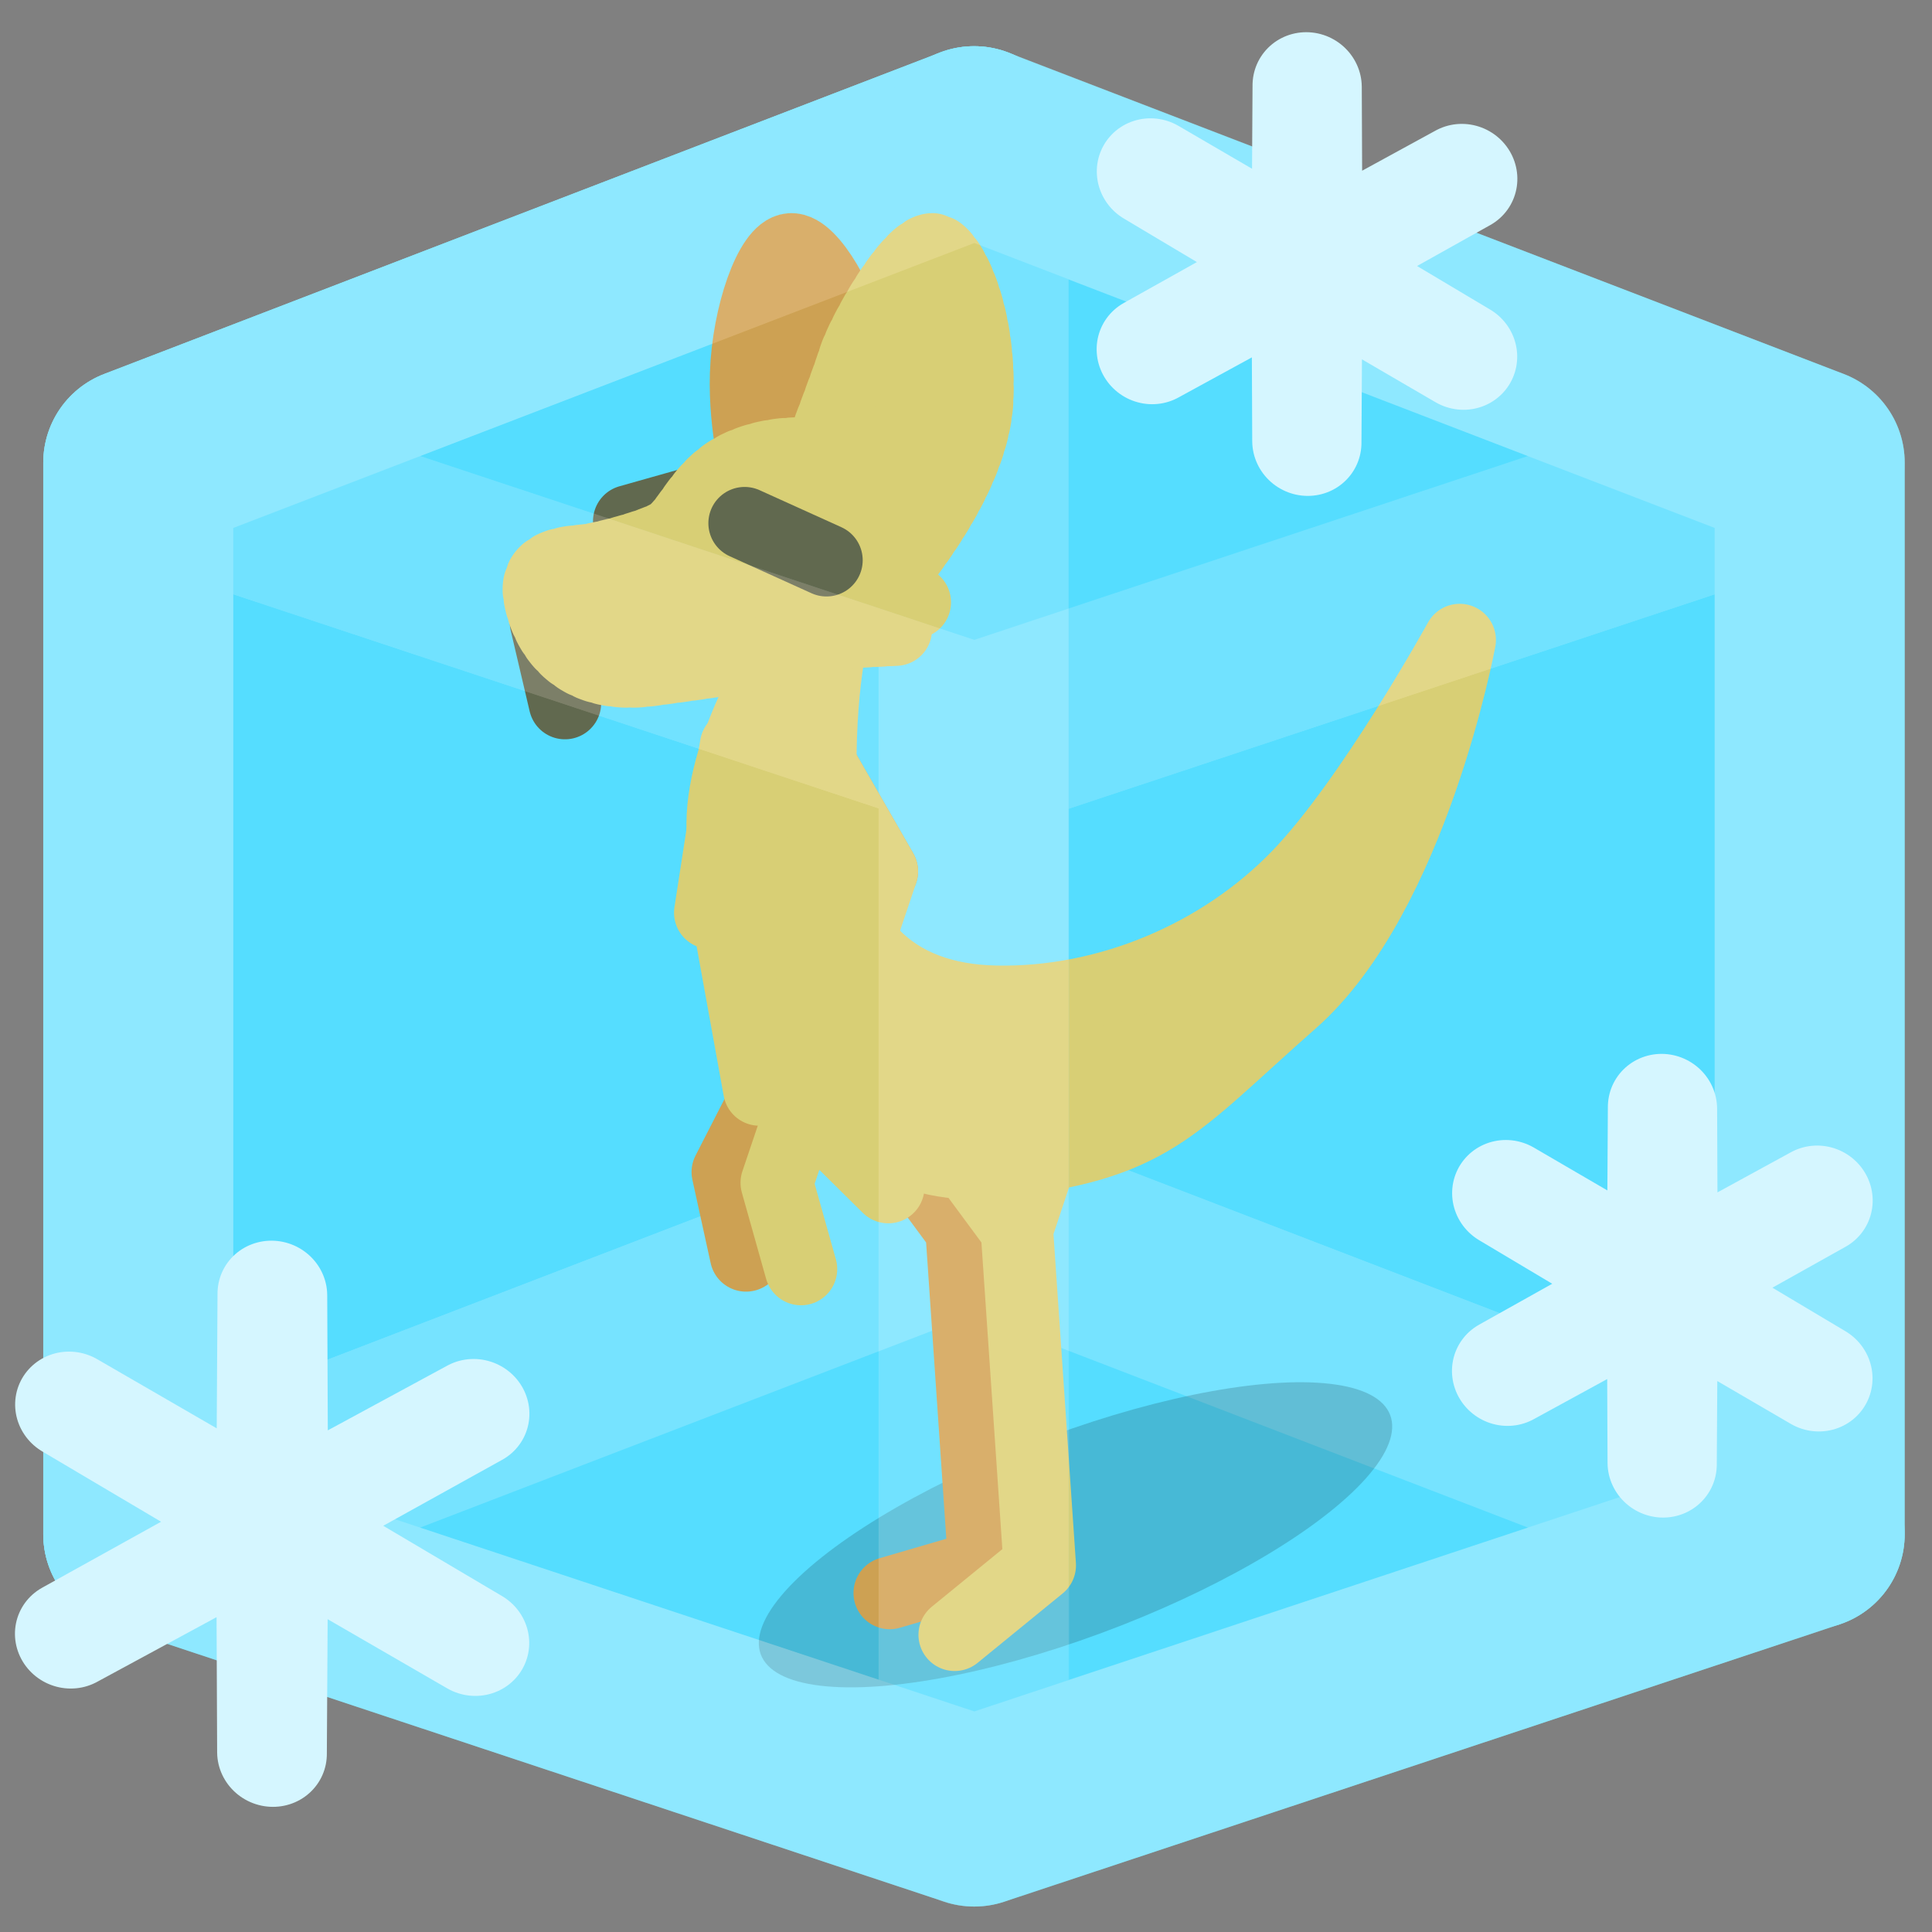 <?xml version="1.0" encoding="UTF-8" standalone="no"?>
<!-- Created with Inkscape (http://www.inkscape.org/) -->

<svg
   version="1.1"
   id="svg824"
   width="1706.667"
   height="1706.667"
   viewBox="0 0 1706.667 1706.667"
   sodipodi:docname="ying_on_ice.svg"
   inkscape:version="1.1 (c68e22c387, 2021-05-23)"
   inkscape:export-filename="D:\Pictures\yingmotes\ying_smol.png"
   inkscape:export-xdpi="72"
   inkscape:export-ydpi="72"
   xmlns:inkscape="http://www.inkscape.org/namespaces/inkscape"
   xmlns:sodipodi="http://sodipodi.sourceforge.net/DTD/sodipodi-0.dtd"
   xmlns="http://www.w3.org/2000/svg"
   xmlns:svg="http://www.w3.org/2000/svg">
  <rect x="0" y="0" width="1706.667" height="1706.667" fill="#808080" stroke="none"/>
  <defs
     id="defs828" />
  <sodipodi:namedview
     id="namedview826"
     pagecolor="#ffffff"
     bordercolor="#666666"
     borderopacity="1.0"
     inkscape:pageshadow="2"
     inkscape:pageopacity="0.0"
     inkscape:pagecheckerboard="0"
     showgrid="false"
     inkscape:zoom="0.35203928"
     inkscape:cx="701.62625"
     inkscape:cy="995.62753"
     inkscape:window-width="1920"
     inkscape:window-height="1001"
     inkscape:window-x="-9"
     inkscape:window-y="-9"
     inkscape:window-maximized="1"
     inkscape:current-layer="layer1" />
  <g
     id="layer1"
     inkscape:label="Ying"
     style="display:inline"
     inkscape:groupmode="layer">
    <g
       id="g2700"
       style="display:inline;fill:#55ddff;stroke:#80e5ff"
       transform="matrix(1,0,0,-1,0,1724.993)">
      <path
         id="path2692"
         style="fill:#55ddff;fill-opacity:1;stroke:#80e5ff;stroke-width:167.86;stroke-linecap:round;stroke-linejoin:round;paint-order:fill markers stroke;stop-color:#000000"
         d="M 122.145,369.736 860.699,653.701 V 1600.25 L 122.145,1316.285 Z"
         sodipodi:nodetypes="ccccc" />
      <path
         id="path2694"
         style="fill:#55ddff;fill-opacity:1;stroke:#80e5ff;stroke-width:167.86;stroke-linecap:round;stroke-linejoin:round;paint-order:fill markers stroke;stop-color:#000000"
         d="M 122.145,369.736 860.699,653.701 V 1600.25 L 122.145,1316.285 Z"
         sodipodi:nodetypes="ccccc"
         inkscape:transform-center-x="374.95815"
         inkscape:transform-center-y="-94.654978" />
      <path
         id="path2696"
         style="fill:#55ddff;fill-opacity:1;stroke:#80e5ff;stroke-width:167.86;stroke-linecap:round;stroke-linejoin:round;paint-order:fill markers stroke;stop-color:#000000"
         d="M 1598.616,369.736 860.062,653.701 v 946.55 l 738.554,-283.965 z"
         sodipodi:nodetypes="ccccc"
         inkscape:transform-center-x="-374.95815"
         inkscape:transform-center-y="-94.654978" />
      <path
         style="fill:#55ddff;fill-opacity:1;stroke:#80e5ff;stroke-width:167.86;stroke-linecap:round;stroke-linejoin:round;paint-order:fill markers stroke;stop-color:#000000"
         d="M 122.145,369.736 860.699,124.746 1598.616,369.736 860.699,653.701 122.145,369.736"
         id="path2698" />
    </g>
    <ellipse
       style="opacity:0.21;fill:#000000;fill-opacity:1;stroke:none;stroke-width:160.434;stroke-linecap:round;stroke-linejoin:round;paint-order:fill markers stroke;stop-color:#000000"
       id="path4664"
       cx="1610.053"
       cy="-590.612"
       rx="89.851"
       ry="297.316"
       transform="matrix(0.246,0.969,-0.938,0.346,0,0)" />
    <g
       id="g2632"
       transform="translate(22.336,-63.188)"
       style="display:inline">
      <path
         style="fill:none;fill-opacity:1;stroke:#f19020;stroke-width:64;stroke-linecap:round;stroke-linejoin:round;stroke-opacity:1;paint-order:fill markers stroke;stop-color:#000000"
         d="m 763.608,1470.389 83.675,-24.411 -20.232,-296.73 -103.067,-139.527 149.129,1.085 -46.062,138.443"
         id="path1090"
         sodipodi:nodetypes="cccccc" />
      <path
         style="display:inline;fill:none;fill-opacity:1;stroke:#f19020;stroke-width:64;stroke-linecap:round;stroke-linejoin:round;stroke-opacity:1;paint-order:fill markers stroke;stop-color:#000000"
         d="M 636.704,1172.182 620.561,1098.548 756.647,832.943 681.148,701.517"
         id="path14378-2"
         sodipodi:nodetypes="cccc"
         inkscape:transform-center-x="96.345714"
         inkscape:transform-center-y="167.46078" />
      <path
         style="fill:#ffcb4c;fill-opacity:1;stroke:#ffcb4c;stroke-width:64;stroke-linecap:round;stroke-linejoin:round;stroke-opacity:1;paint-order:fill markers stroke;stop-color:#000000"
         d="m 666.447,644.629 c 0,0 -56.848,89.027 -49.823,159.624 8.04,139.825 98.515,299.91 238.652,285.471 140.137,-14.44 156.691,-48.061 263.359,-141.937 106.668,-93.876 148.48,-319.211 148.48,-319.211 0,0 -78.21,141.975 -142.865,208.791 -68.321,70.605 -168.484,112.846 -267.288,110.735 -90.531,-1.934 -147.246,-54.11 -153.423,-165.225 -5.689,-102.33 9.867,-160.723 9.867,-160.723"
         id="path2053"
         sodipodi:nodetypes="cczzcsssc" />
      <path
         style="fill:none;fill-opacity:1;stroke:#ffcb4c;stroke-width:64;stroke-linecap:round;stroke-linejoin:round;stroke-opacity:1;paint-order:fill markers stroke;stop-color:#000000"
         d="m 821.002,1507.316 75.153,-61.338 -20.232,-296.73 -103.067,-139.527 149.129,1.085 -46.062,138.443"
         id="path10187"
         sodipodi:nodetypes="cccccc" />
      <path
         style="fill:none;fill-opacity:1;stroke:#ffcb4c;stroke-width:64;stroke-linecap:round;stroke-linejoin:round;stroke-opacity:1;paint-order:fill markers stroke;stop-color:#000000"
         d="M 685.237,1184.231 663.807,1108.026 756.647,832.943 681.148,701.517"
         id="path14378"
         sodipodi:nodetypes="cccc"
         inkscape:transform-center-x="113.23348"
         inkscape:transform-center-y="155.95177" />
      <g
         id="g31027"
         inkscape:label="head"
         transform="matrix(0.764,0,0,0.764,354.544,204.592)"
         style="display:inline;stroke-width:1.31">
        <path
           style="display:inline;fill:none;stroke:#65471b;stroke-width:83.811;stroke-linecap:round;stroke-linejoin:round;stroke-opacity:1;paint-order:fill markers stroke;stop-color:#000000"
           d="m 334.216,389.296 -99.966,28.239"
           id="path1517-8"
           sodipodi:nodetypes="cc" />
        <path
           style="fill:none;stroke:#65471b;stroke-width:83.811;stroke-linecap:round;stroke-linejoin:round;stroke-opacity:1;paint-order:fill markers stroke;stop-color:#000000"
           d="m 137.991,534.299 21.93,93.524"
           id="path1858"
           sodipodi:nodetypes="cc" />
        <path
           style="fill:#f19020;fill-opacity:1;stroke:#f19020;stroke-width:83.811;stroke-linecap:round;stroke-miterlimit:4;stroke-dasharray:none;stroke-dashoffset:0;stroke-opacity:1;paint-order:fill markers stroke;stop-color:#000000"
           d="m 383.618,368.369 c 0,0 -16.264,-58.369 -14.222,-120.846 2.246,-68.731 28.445,-142.749 51.65,-144.26 23.205,-1.511 60.632,65.71 70.363,113.293 9.731,47.583 -1.497,152.568 -1.497,152.568 z"
           id="path1640"
           inkscape:label="left ear"
           sodipodi:nodetypes="cssscc" />
        <path
           style="display:none;fill:#123456;fill-opacity:1;stroke:#123456;stroke-width:83.811;stroke-linecap:round;stroke-linejoin:round;stroke-opacity:1;paint-order:fill markers stroke;stop-color:#000000"
           d="m 613.568,322.407 56.812,427.509 -58.232,-69.594 -34.087,61.073 -48.29,-96.58 -34.087,46.87 -4.261,-288.32 z"
           id="path30938"
           inkscape:label="mane" />
        <path
           id="path1148"
           style="display:inline;fill:#ffcb4c;stroke:#ffcb4c;stroke-width:83.811;stroke-linecap:round;stroke-linejoin:round;stroke-miterlimit:4;stroke-dasharray:8.381, 8.381;stroke-dashoffset:0;stroke-opacity:1;paint-order:fill markers stroke;stop-color:#000000"
           inkscape:label="head"
           d="m 539.601,477.494 c 0,0 -0.037,-3.702 -0.323,-9.722 -0.143,-3.01 -0.348,-6.599 -0.642,-10.595 -0.294,-3.996 -0.678,-8.399 -1.177,-13.036 -0.499,-4.636 -1.115,-9.506 -1.873,-14.437 -0.758,-4.931 -1.658,-9.922 -2.727,-14.801 -0.535,-2.44 -1.112,-4.851 -1.734,-7.213 -0.623,-2.362 -1.291,-4.674 -2.008,-6.915 -0.717,-2.241 -1.483,-4.41 -2.301,-6.487 -0.818,-2.077 -1.689,-4.061 -2.616,-5.93 -0.926,-1.869 -2.012,-3.69 -3.234,-5.46 -1.222,-1.77 -2.581,-3.491 -4.051,-5.16 -1.471,-1.669 -3.054,-3.287 -4.726,-4.853 -1.672,-1.566 -3.433,-3.079 -5.26,-4.538 -1.827,-1.459 -3.718,-2.865 -5.652,-4.216 -1.934,-1.351 -3.909,-2.647 -5.903,-3.887 -3.987,-2.48 -8.048,-4.737 -11.992,-6.76 -3.944,-2.023 -7.773,-3.811 -11.297,-5.357 -3.524,-1.546 -6.744,-2.848 -9.471,-3.898 -5.453,-2.099 -8.935,-3.188 -8.935,-3.188 -36.22,-5.469 -78.716,2.384 -105.992,20.53 -34.334,22.841 -46.41,60.423 -67.37,72.508 -20.959,12.085 -76.352,26.434 -95.065,28.7 -18.714,2.266 -62.129,2.266 -54.644,42.296 7.485,40.03 38.176,96.677 128.001,84.592 89.826,-12.085 106.294,-15.106 181.897,-30.212 7.763,-1.551 18.257,-6.267 29.438,-12.639 l 72.511,-3.909 -31.506,-25.744 c 1.817,-1.656 3.594,-3.325 5.3,-5.007 l 48.169,-0.812 -28.778,-23.833 c 1.18,-2.242 2.197,-4.454 2.925,-6.605 0.357,-1.054 0.689,-2.267 1.033,-3.413 z" />
        <path
           style="display:none;fill:#123456;fill-opacity:1;stroke:#123456;stroke-width:83.811;stroke-linecap:round;stroke-linejoin:round;stroke-opacity:1;paint-order:fill markers stroke;stop-color:#000000"
           d="m 326.762,347.09 c -38.926,-28.121 -95.275,-32.286 -164.485,-18.767 53.193,-54.199 122.017,-91.203 213.057,-103.769 -8.5,-22.368 -50.666,-20.688 -83.898,-25.39 71.85,-34.616 149.122,-28.562 228.512,-6.624 11.487,33.486 35.339,66.971 -33.118,100.457 -56.188,-3.203 -111.36,1.205 -160.069,54.092 z"
           id="path30246"
           sodipodi:nodetypes="ccccccc"
           inkscape:label="top hair" />
        <path
           id="path13483"
           style="display:inline;fill:#ffcb4c;stroke:#ffcb4c;stroke-width:83.811;stroke-linecap:round;stroke-linejoin:round;stroke-miterlimit:4;stroke-dasharray:8.381, 8.381;stroke-dashoffset:0;stroke-opacity:1;paint-order:fill markers stroke;stop-color:#000000"
           inkscape:label="right ear"
           d="m 584.978,103.263 c -26.948,0 -81.298,97.452 -90.575,126.889 -8.259,26.209 -33.54,92.191 -40.723,110.889 0,0 3.481,1.088 8.935,3.188 2.727,1.05 5.946,2.352 9.471,3.898 3.524,1.546 7.353,3.335 11.297,5.357 3.944,2.023 8.005,4.279 11.992,6.76 1.994,1.24 3.969,2.536 5.903,3.887 1.934,1.351 3.825,2.757 5.652,4.216 1.826,1.459 3.588,2.973 5.26,4.538 1.672,1.566 3.255,3.184 4.726,4.853 1.471,1.669 2.829,3.39 4.051,5.16 1.222,1.77 2.308,3.591 3.234,5.46 0.926,1.869 1.797,3.853 2.616,5.93 0.818,2.077 1.584,4.246 2.301,6.487 0.717,2.241 1.385,4.553 2.008,6.915 0.623,2.362 1.2,4.774 1.734,7.213 1.069,4.879 1.969,9.871 2.727,14.801 0.758,4.931 1.373,9.8 1.873,14.437 0.499,4.636 0.883,9.039 1.177,13.036 0.294,3.996 0.499,7.586 0.642,10.595 0.286,6.02 0.323,9.722 0.323,9.722 32.84,-40.207 94.019,-124.865 97.026,-201.27 4.117,-104.607 -34.174,-172.961 -51.649,-172.961 z" />
        <path
           style="fill:none;stroke:#65471b;stroke-width:83.811;stroke-linecap:round;stroke-linejoin:round;stroke-opacity:1;paint-order:fill markers stroke;stop-color:#000000"
           d="M 462.286,462.677 367.651,419.842"
           id="path1517" />
      </g>
      <path
         style="display:none;fill:#234567;fill-opacity:1;stroke:#234567;stroke-width:64;stroke-linecap:round;stroke-linejoin:round;stroke-opacity:1;paint-order:fill markers stroke;stop-color:#000000"
         d="m 1240.706,716.734 c -24.745,-12.097 -45.667,-31.122 -49.25,-81.581 47.094,-40.5 71.854,-93.32 93.473,-147.873 24.972,48.745 39.321,101.035 27.139,162.178 -8.912,30.899 -26.685,56.75 -71.362,67.276 z"
         id="path31499"
         sodipodi:nodetypes="ccccc"
         inkscape:label="tail tuft" />
      <path
         style="fill:#ffcb4c;fill-opacity:1;stroke:#ffcb4c;stroke-width:64;stroke-linecap:round;stroke-linejoin:round;stroke-opacity:1;paint-order:fill markers stroke;stop-color:#000000"
         d="m 627.856,721.933 -22.776,147.502 18.438,-27.114"
         id="path964"
         sodipodi:nodetypes="ccc"
         inkscape:label="path964" />
      <path
         style="fill:#ffcb4c;fill-opacity:1;stroke:#ffcb4c;stroke-width:64;stroke-linecap:round;stroke-linejoin:round;stroke-opacity:1;paint-order:fill markers stroke;stop-color:#000000"
         d="m 623.518,887.873 24.945,137.741 23.861,-18.438"
         id="path5564"
         sodipodi:nodetypes="ccc" />
      <path
         style="fill:#ffcb4c;fill-opacity:1;stroke:#ffcb4c;stroke-width:64;stroke-linecap:round;stroke-linejoin:round;stroke-opacity:1;paint-order:fill markers stroke;stop-color:#000000"
         d="m 711.368,1061.404 50.975,50.432"
         id="path6398" />
    </g>
    <g
       id="g2143"
       style="display:inline;opacity:0.338;fill:#55ddff;fill-opacity:0.674;stroke:#aaeeff;stroke-opacity:1">
      <path
         id="path2137"
         style="fill:#55ddff;fill-opacity:0.674;stroke:#aaeeff;stroke-width:167.86;stroke-linecap:round;stroke-linejoin:round;stroke-opacity:1;paint-order:fill markers stroke;stop-color:#000000"
         d="M 122.145,408.708 860.699,653.701 V 1600.25 L 340.446,1427.672 122.145,1355.258 Z"
         sodipodi:nodetypes="cccccc"
         inkscape:transform-center-x="374.95815"
         inkscape:transform-center-y="-94.654978" />
      <path
         id="path2139"
         style="fill:#55ddff;fill-opacity:0.674;stroke:#aaeeff;stroke-width:167.86;stroke-linecap:round;stroke-linejoin:round;stroke-opacity:1;paint-order:fill markers stroke;stop-color:#000000"
         d="M 1598.616,408.708 860.062,653.701 v 946.55 l 738.554,-244.993 z"
         sodipodi:nodetypes="ccccc"
         inkscape:transform-center-x="-374.95815"
         inkscape:transform-center-y="-94.654978" />
      <path
         style="fill:#55ddff;fill-opacity:0.674;stroke:#aaeeff;stroke-width:167.86;stroke-linecap:round;stroke-linejoin:round;stroke-opacity:1;paint-order:fill markers stroke;stop-color:#000000"
         d="M 122.145,408.708 860.699,124.746 1598.616,408.708 860.699,653.701 122.145,408.708"
         id="path2141"
         sodipodi:nodetypes="ccccc" />
    </g>
    <path
       sodipodi:type="star"
       style="fill:#d5f6ff;fill-opacity:1;stroke:#d5f6ff;stroke-width:154.849;stroke-linecap:round;stroke-linejoin:round;stroke-miterlimit:4;stroke-dasharray:none;stroke-opacity:1;paint-order:fill markers stroke;stop-color:#000000"
       id="path9316"
       inkscape:flatsided="false"
       sodipodi:sides="6"
       sodipodi:cx="1343.6001"
       sodipodi:cy="355.07401"
       sodipodi:r1="2.5478384"
       sodipodi:r2="254.78384"
       sodipodi:arg1="0.53850746"
       sodipodi:arg2="1.0621062"
       inkscape:rounded="0"
       inkscape:randomized="0"
       d="m 1345.787,356.381 121.901,221.217 -124.126,-219.976 -130.629,216.178 128.442,-217.485 -252.53,-5.039 252.568,2.492 -121.901,-221.217 124.126,219.976 130.629,-216.178 -128.442,217.485 252.53,5.039 z"
       transform="matrix(0.544,0.31,-0.304,0.533,531.587,-372.52)" />
    <path
       sodipodi:type="star"
       style="display:inline;fill:#d5f6ff;fill-opacity:1;stroke:#d5f6ff;stroke-width:119.657;stroke-linecap:round;stroke-linejoin:round;stroke-miterlimit:4;stroke-dasharray:none;stroke-opacity:1;paint-order:fill markers stroke;stop-color:#000000"
       id="path9316-3"
       inkscape:flatsided="false"
       sodipodi:sides="6"
       sodipodi:cx="1343.6001"
       sodipodi:cy="355.07401"
       sodipodi:r1="2.5478384"
       sodipodi:r2="254.78384"
       sodipodi:arg1="0.53850746"
       sodipodi:arg2="1.0621062"
       inkscape:rounded="0"
       inkscape:randomized="0"
       transform="matrix(0.707,0.4,-0.395,0.687,-569.234,564.663)"
       d="m 1345.787,356.381 121.901,221.217 -124.126,-219.976 -130.629,216.178 128.442,-217.485 -252.53,-5.039 252.568,2.492 -121.901,-221.217 124.126,219.976 130.629,-216.178 -128.442,217.485 252.53,5.039 z" />
    <path
       sodipodi:type="star"
       style="display:inline;fill:#d5f6ff;fill-opacity:1;stroke:#d5f6ff;stroke-width:154.849;stroke-linecap:round;stroke-linejoin:round;stroke-miterlimit:4;stroke-dasharray:none;stroke-opacity:1;paint-order:fill markers stroke;stop-color:#000000"
       id="path9316-4"
       inkscape:flatsided="false"
       sodipodi:sides="6"
       sodipodi:cx="1343.6001"
       sodipodi:cy="355.07401"
       sodipodi:r1="2.5478384"
       sodipodi:r2="254.78384"
       sodipodi:arg1="0.53850746"
       sodipodi:arg2="1.0621062"
       inkscape:rounded="0"
       inkscape:randomized="0"
       transform="matrix(0.544,0.31,-0.304,0.533,845.472,530.001)"
       d="m 1345.787,356.381 121.901,221.217 -124.126,-219.976 -130.629,216.178 128.442,-217.485 -252.53,-5.039 252.568,2.492 -121.901,-221.217 124.126,219.976 130.629,-216.178 -128.442,217.485 252.53,5.039 z" />
  </g>
</svg>
